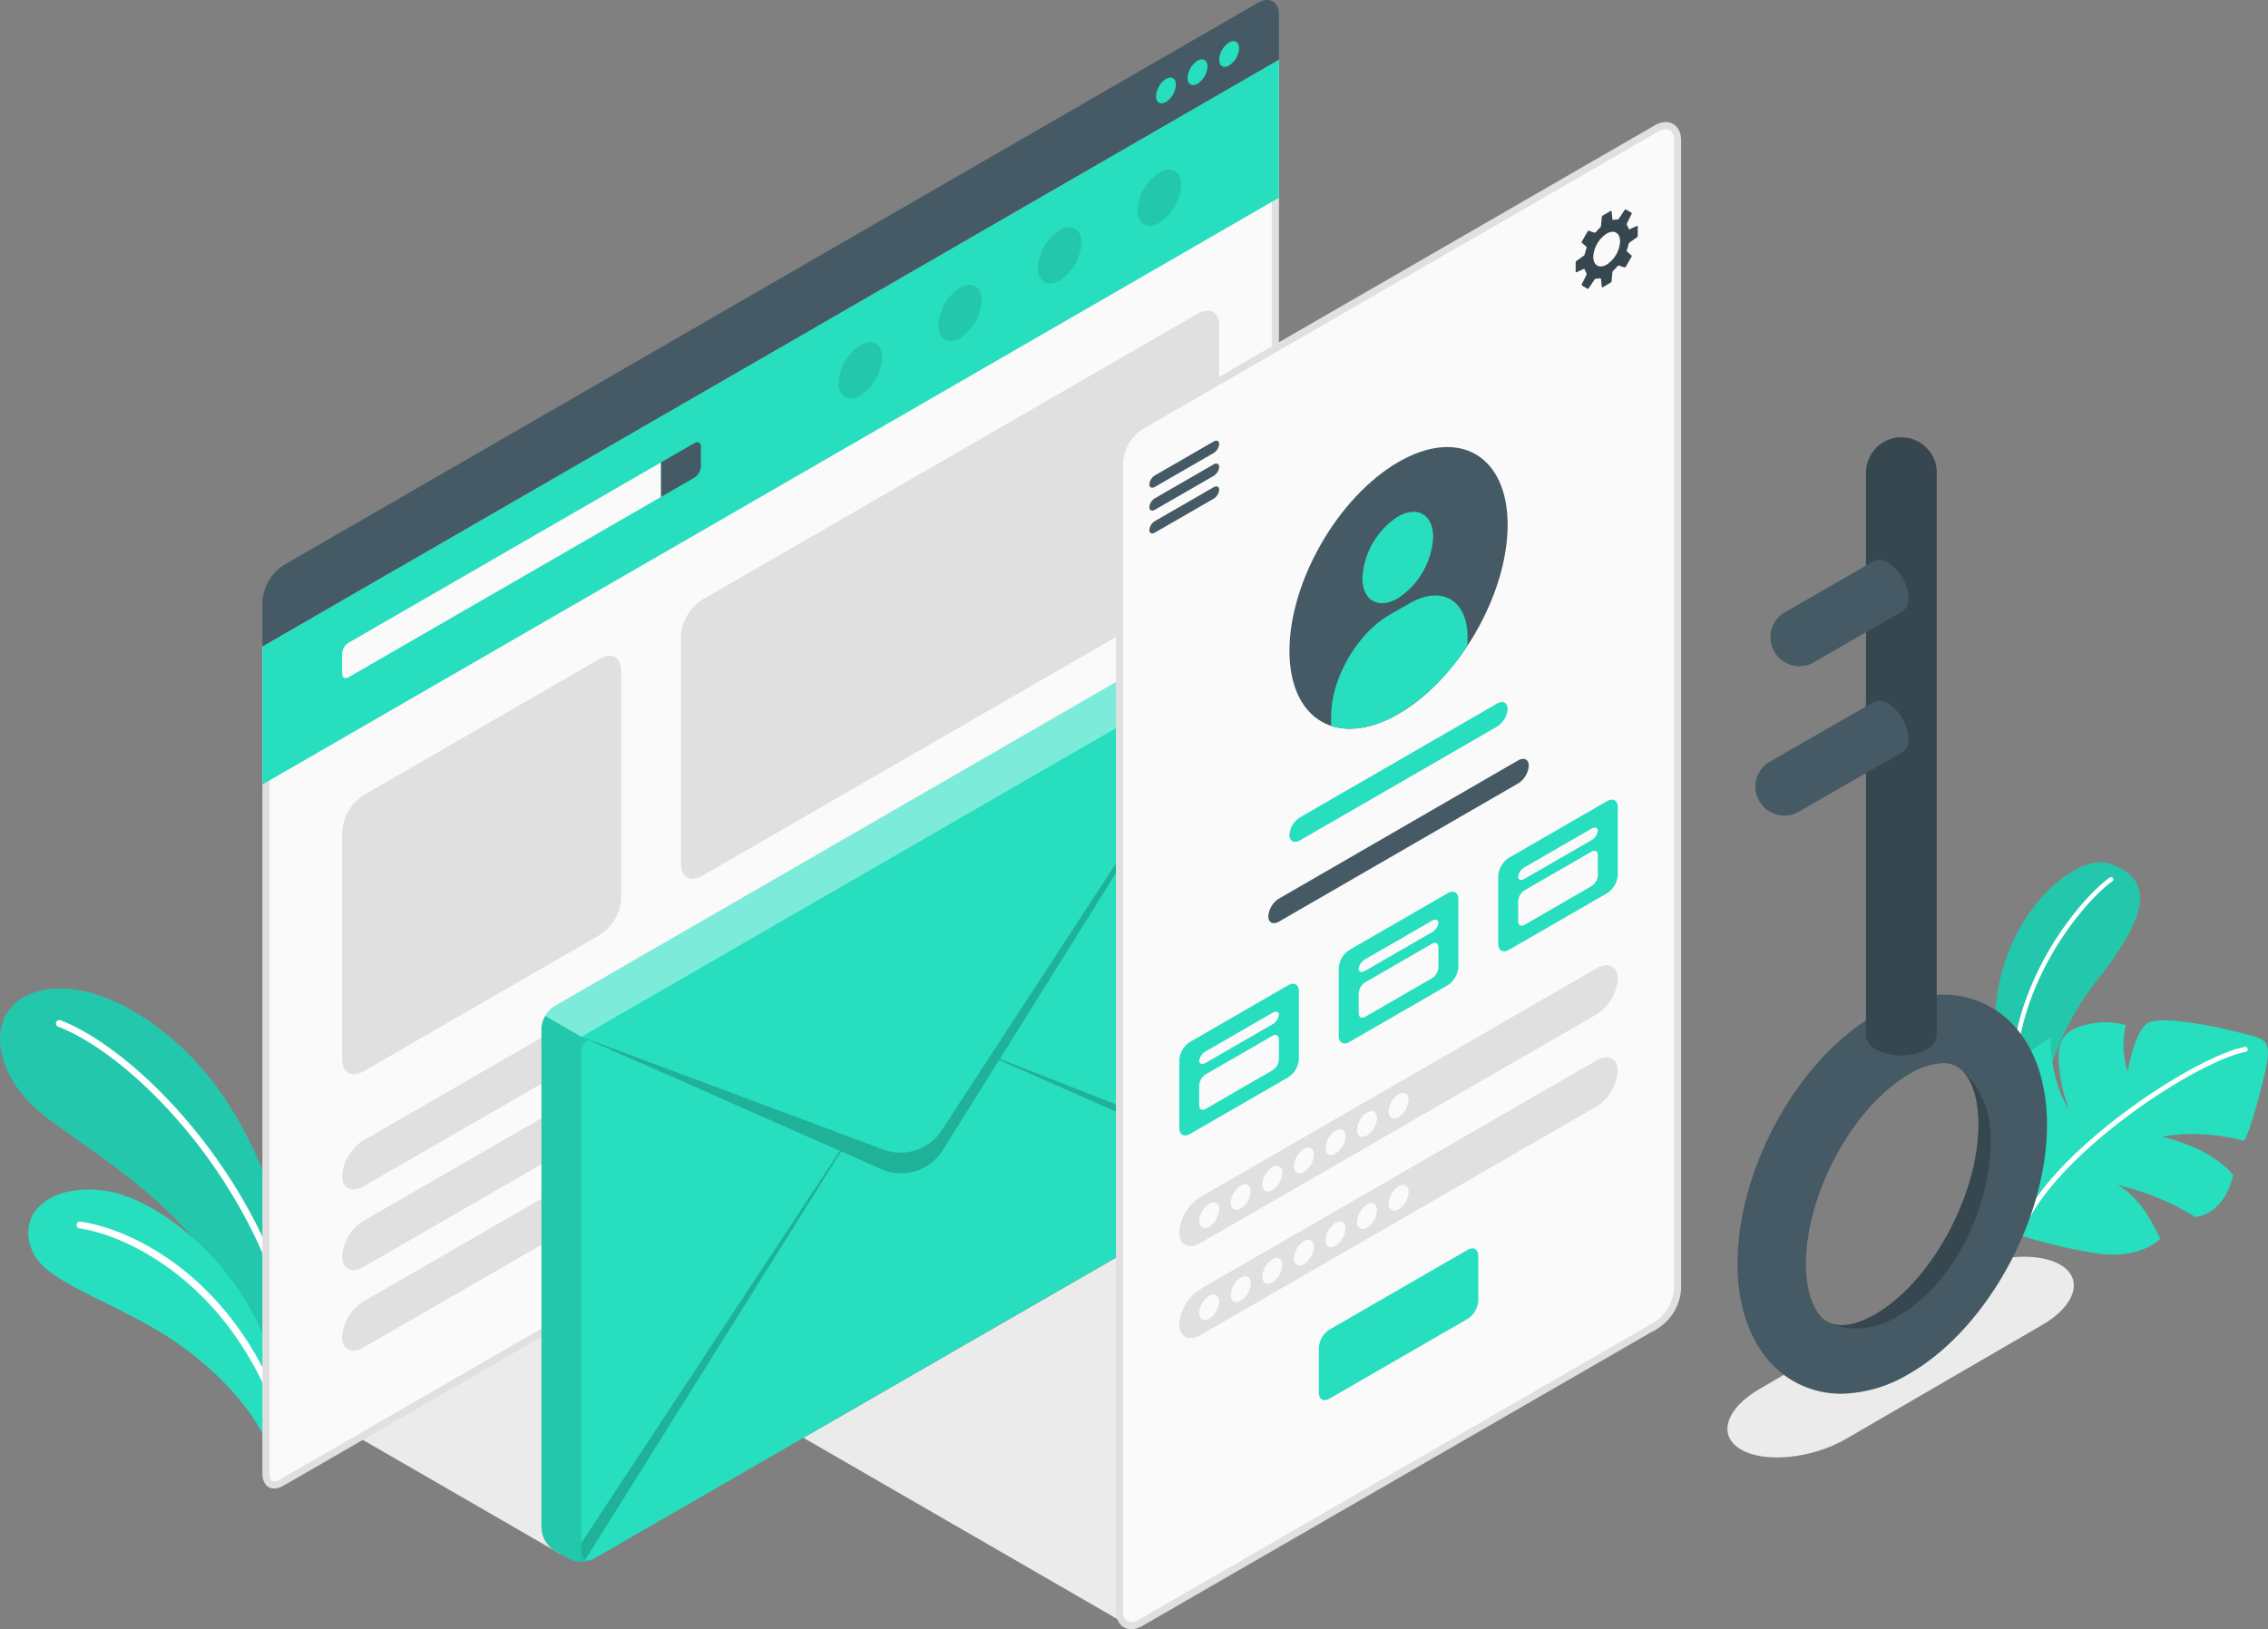 <svg xmlns="http://www.w3.org/2000/svg" width="372.569" height="267.704" viewBox="0 0 372.569 267.704">
  <rect x="0" y="0" width="372.569" height="267.704" fill="#808080" stroke="none"/>
  <g id="Group_50" data-name="Group 50" transform="translate(-20.518 -50.042)">
    <g id="Shadows" transform="translate(79.991 255.848)">
      <path id="Shadow" d="M375.191,337.89c3.921,2.263,11.627,1.484,17.212-1.74l32.192-18.7c5.585-3.224,6.927-7.677,3-9.945s-11.641-1.491-17.224,1.735l-32.166,18.7C372.618,331.176,371.27,335.626,375.191,337.89Z" transform="translate(-148.649 -305.523)" fill="#ebebeb"/>
      <path id="Shadow-2" data-name="Shadow" d="M127.434,357.805,94.691,338.9,127.434,320Z" transform="translate(-94.691 -308.196)" fill="#ebebeb"/>
      <path id="Shadow-3" data-name="Shadow" d="M237.423,366.277l-52.775-30.489,52.787-30.429Z" transform="translate(-112.135 -305.358)" fill="#ebebeb"/>
    </g>
    <g id="Plants" transform="translate(20.518 191.717)">
      <g id="Plants-2" data-name="Plants" transform="translate(0 20.733)">
        <g id="Group_23" data-name="Group 23">
          <g id="Group_21" data-name="Group 21">
            <path id="Path_8" data-name="Path 8" d="M68.833,300.325c.092-7.659-5.256-23.588-13.084-33.628S35.512,249.235,26.6,252.165c-8.3,2.729-7.536,13.585,2.408,20.892s24.912,16.517,29.173,28.992L67.253,317.4Z" transform="translate(-20.911 -251.519)" fill="#27debf"/>
            <path id="Path_9" data-name="Path 9" d="M68.833,300.325c.092-7.659-5.256-23.588-13.084-33.628S35.512,249.235,26.6,252.165c-8.3,2.729-7.536,13.585,2.408,20.892s24.912,16.517,29.173,28.992L67.253,317.4Z" transform="translate(-20.911 -251.519)" opacity="0.1"/>
          </g>
          <g id="Group_22" data-name="Group 22" transform="translate(9.194 5.196)">
            <path id="Path_10" data-name="Path 10" d="M71.484,312.062a.562.562,0,0,1-.5-.456c-4.814-26.2-25.708-47.71-38.31-52.557a.561.561,0,0,1-.322-.723.554.554,0,0,1,.724-.322c12.842,4.939,34.122,26.8,39.009,53.4a.56.56,0,0,1-.449.651A.544.544,0,0,1,71.484,312.062Z" transform="translate(-32.316 -257.965)" fill="#fff"/>
          </g>
        </g>
        <g id="Group_26" data-name="Group 26" transform="translate(4.633 33.044)">
          <g id="Group_24" data-name="Group 24">
            <path id="Path_11" data-name="Path 11" d="M66.287,335.449c-1.179-4.32-6.352-11.487-14.786-17.458-9.33-6.605-21.2-9.733-23.885-14.819-3.224-6.109,1.96-11.783,11.611-10.469s26.484,14.705,28.961,34.591Z" transform="translate(-26.659 -292.512)" fill="#27debf"/>
          </g>
          <g id="Group_25" data-name="Group 25" transform="translate(7.949 5.269)">
            <path id="Path_12" data-name="Path 12" d="M70.123,332.222a.562.562,0,0,1-.478-.376C61.9,309.352,44.9,301.286,37,300.163a.561.561,0,0,1-.476-.633.552.552,0,0,1,.633-.476C45.9,300.3,62.8,308.522,70.7,331.482a.562.562,0,0,1-.581.74Z" transform="translate(-36.52 -299.049)" fill="#fff"/>
          </g>
        </g>
      </g>
      <g id="Plants-3" data-name="Plants" transform="translate(327.549 0)">
        <g id="Group_28" data-name="Group 28" transform="translate(0.246)">
          <path id="Path_13" data-name="Path 13" d="M433.5,273.538s1.075-16.147,10.59-28.133,8.931-16.922,2.369-19.342-21.8,12.026-18.409,31.371S433.5,273.538,433.5,273.538Z" transform="translate(-427.561 -225.798)" fill="#27debf"/>
          <path id="Path_14" data-name="Path 14" d="M433.5,273.538s1.075-16.147,10.59-28.133,8.931-16.922,2.369-19.342-21.8,12.026-18.409,31.371S433.5,273.538,433.5,273.538Z" transform="translate(-427.561 -225.798)" opacity="0.1"/>
          <g id="Group_27" data-name="Group 27" transform="translate(2.586 2.425)">
            <path id="Path_15" data-name="Path 15" d="M431.212,264.9a.374.374,0,0,1-.374-.351c-1.112-17.781,11.446-32.371,16.147-35.672a.375.375,0,0,1,.43.613c-4.608,3.238-16.921,17.55-15.829,35.012a.376.376,0,0,1-.351.4Z" transform="translate(-430.769 -228.807)" fill="#fff"/>
          </g>
        </g>
        <g id="Group_31" data-name="Group 31" transform="translate(0 25.982)">
          <g id="Group_30" data-name="Group 30">
            <path id="Path_16" data-name="Path 16" d="M430.851,293.123a85.185,85.185,0,0,0,13.1,3.153c7.368,1.167,10.62-2.357,10.62-2.357s-2.9-6.911-7.085-8.85a41.117,41.117,0,0,1,12.789,5.246s4.5.068,6.291-6.8c0,0-2.667-4.133-11.611-6.365,0,0,5.442-1.37,13.283.63.588.234,3.095-8.645,3.853-12.742s-.888-4.053-4.081-4.906-13.771-3.228-15.77-1.472-3.015,7.763-3.015,7.763a14.16,14.16,0,0,1-.3-7.612,12.222,12.222,0,0,0-7.334.174c-3.648,1.061-3.826,3.544-3.66,6.349a27.422,27.422,0,0,0,1.579,7.123s-2.844-3.645-2.932-11.547c0,0-7.465,3.709-8.74,11.118C427.152,276.034,426.175,287.8,430.851,293.123Z" transform="translate(-427.256 -258.031)" fill="#27debf"/>
            <g id="Group_29" data-name="Group 29" transform="translate(4.589 4.348)">
              <path id="Path_17" data-name="Path 17" d="M433.362,292.728a.413.413,0,0,0,.373-.235c5.946-12.353,28.053-26.708,35.972-28.248a.415.415,0,1,0-.159-.814c-8.049,1.565-30.519,16.151-36.559,28.7a.412.412,0,0,0,.193.552A.407.407,0,0,0,433.362,292.728Z" transform="translate(-432.949 -263.424)" fill="#fff"/>
            </g>
          </g>
        </g>
      </g>
    </g>
    <g id="Computer_Screen" data-name="Computer Screen" transform="translate(63.623 50.042)">
      <g id="Group_36" data-name="Group 36">
        <g id="Group_34" data-name="Group 34">
          <g id="Path_18" data-name="Path 18" transform="translate(-74.385 -52.4)" fill="#fafafa" stroke-miterlimit="10">
            <path d="M 76.316 296.387 C 76.316 296.387 76.316 296.387 76.316 296.387 C 75.473 296.387 74.97 295.674 74.97 294.48 L 74.97 158.955 L 240.791 63.217 L 240.793 198.066 C 240.793 199.042 240.457 200.159 239.848 201.214 C 239.24 202.268 238.439 203.118 237.594 203.605 L 77.583 295.988 C 77.131 296.249 76.693 296.387 76.316 296.387 Z" stroke="none"/>
            <path d="M 76.316 296.972 L 76.316 295.802 C 76.508 295.802 76.832 295.746 77.29 295.482 L 237.301 203.099 C 238.877 202.189 240.208 199.885 240.208 198.066 L 240.206 64.23 L 75.555 159.293 L 75.555 294.48 C 75.555 294.968 75.654 295.361 75.836 295.588 C 75.915 295.688 76.041 295.802 76.316 295.802 L 76.316 296.972 M 76.316 296.972 C 75.171 296.972 74.385 296.059 74.385 294.48 L 74.385 158.617 L 241.376 62.204 L 241.377 198.066 C 241.377 200.292 239.814 202.999 237.886 204.112 L 77.875 296.495 C 77.315 296.818 76.785 296.972 76.316 296.972 Z" stroke="none" fill="#e0e0e0"/>
          </g>
          <path id="Path_19" data-name="Path 19" d="M74.385,158.617V181.3l166.99-96.412V62.2Z" transform="translate(-74.385 -52.4)" fill="#27debf"/>
          <path id="Path_20" data-name="Path 20" d="M90.632,175.746V179c0,.665.472.937,1.048.6l51.341-29.642V144.29L91.679,173.932A2.321,2.321,0,0,0,90.632,175.746Z" transform="translate(-77.535 -68.318)" fill="#fafafa"/>
          <path id="Path_21" data-name="Path 21" d="M161.126,140.315c.578-.334,1.047-.063,1.047.6v3.253a2.316,2.316,0,0,1-1.047,1.814l-5.5,3.177v-5.672Z" transform="translate(-90.138 -67.52)" fill="#455a64"/>
          <path id="Path_22" data-name="Path 22" d="M74.385,148.946a7.715,7.715,0,0,1,3.49-6.046l160.01-92.382c1.928-1.112,3.49-.21,3.49,2.015v7.312L74.385,156.259Z" transform="translate(-74.385 -50.042)" fill="#455a64"/>
          <g id="Group_32" data-name="Group 32" transform="translate(146.795 6.752)">
            <path id="Path_23" data-name="Path 23" d="M258.13,66.082a3.619,3.619,0,0,0-1.636,2.836c0,1.044.733,1.468,1.636.946a3.62,3.62,0,0,0,1.638-2.836C259.768,65.983,259.035,65.56,258.13,66.082Z" transform="translate(-256.494 -59.861)" fill="#27debf"/>
            <path id="Path_24" data-name="Path 24" d="M264.565,62.362a3.618,3.618,0,0,0-1.637,2.836c0,1.044.733,1.467,1.637.946a3.619,3.619,0,0,0,1.637-2.836C266.2,62.263,265.47,61.84,264.565,62.362Z" transform="translate(-257.742 -59.14)" fill="#27debf"/>
            <path id="Path_25" data-name="Path 25" d="M271,58.642a3.617,3.617,0,0,0-1.637,2.836c0,1.044.733,1.467,1.637.946a3.619,3.619,0,0,0,1.637-2.836C272.636,58.543,271.9,58.12,271,58.642Z" transform="translate(-258.989 -58.418)" fill="#27debf"/>
          </g>
          <g id="Group_33" data-name="Group 33" transform="translate(94.651 27.851)" opacity="0.1">
            <path id="Path_26" data-name="Path 26" d="M215.694,108.557a7.909,7.909,0,0,0-3.579,6.2c0,2.283,1.6,3.208,3.579,2.067a7.91,7.91,0,0,0,3.578-6.2C219.272,108.341,217.671,107.416,215.694,108.557Z" transform="translate(-195.744 -89.145)"/>
            <path id="Path_27" data-name="Path 27" d="M195.384,120.283a7.91,7.91,0,0,0-3.578,6.2c0,2.283,1.6,3.208,3.578,2.067a7.909,7.909,0,0,0,3.579-6.2C198.963,120.067,197.361,119.142,195.384,120.283Z" transform="translate(-191.806 -91.419)"/>
            <path id="Path_28" data-name="Path 28" d="M236,96.831a7.912,7.912,0,0,0-3.579,6.2c0,2.283,1.6,3.208,3.579,2.067a7.912,7.912,0,0,0,3.579-6.2C239.583,96.615,237.981,95.69,236,96.831Z" transform="translate(-199.683 -86.871)"/>
            <path id="Path_29" data-name="Path 29" d="M256.315,85.082a7.912,7.912,0,0,0-3.579,6.2c0,2.283,1.6,3.208,3.579,2.067a7.91,7.91,0,0,0,3.578-6.2C259.893,84.866,258.292,83.941,256.315,85.082Z" transform="translate(-203.621 -84.593)"/>
          </g>
        </g>
        <path id="Path_30" data-name="Path 30" d="M94.122,206.634l38.86-22.436c1.928-1.112,3.491-.21,3.491,2.015v37.31a7.716,7.716,0,0,1-3.491,6.046L94.123,252.005c-1.927,1.113-3.49.211-3.49-2.015V212.68A7.717,7.717,0,0,1,94.122,206.634Z" transform="translate(-77.535 -75.965)" fill="#e0e0e0"/>
        <path id="Path_31" data-name="Path 31" d="M163.181,160.853,244.6,113.84c1.927-1.112,3.49-.21,3.49,2.015v37.31a7.717,7.717,0,0,1-3.49,6.046l-81.423,47.012c-1.927,1.113-3.49.211-3.49-2.015V166.9A7.715,7.715,0,0,1,163.181,160.853Z" transform="translate(-90.927 -62.321)" fill="#e0e0e0"/>
        <g id="Group_35" data-name="Group 35" transform="translate(13.098 151.21)">
          <path id="Path_32" data-name="Path 32" d="M94.123,273.8l61.78-35.669c1.927-1.112,3.49-.322,3.49,1.766a7.483,7.483,0,0,1-3.49,5.8L94.123,281.363c-1.928,1.112-3.49.322-3.49-1.766A7.484,7.484,0,0,1,94.123,273.8Z" transform="translate(-90.633 -237.628)" fill="#e0e0e0"/>
          <path id="Path_33" data-name="Path 33" d="M94.123,290.215l61.78-35.668c1.927-1.113,3.49-.322,3.49,1.765a7.483,7.483,0,0,1-3.49,5.8L94.123,297.777c-1.928,1.113-3.49.322-3.49-1.765A7.484,7.484,0,0,1,94.123,290.215Z" transform="translate(-90.633 -240.811)" fill="#e0e0e0"/>
          <path id="Path_34" data-name="Path 34" d="M94.123,306.63l61.78-35.669c1.927-1.113,3.49-.322,3.49,1.765a7.48,7.48,0,0,1-3.49,5.8L94.123,314.191c-1.928,1.113-3.49.322-3.49-1.765A7.481,7.481,0,0,1,94.123,306.63Z" transform="translate(-90.633 -243.994)" fill="#e0e0e0"/>
        </g>
      </g>
    </g>
    <g id="Envelope" transform="translate(109.46 153.037)">
      <g id="Group_39" data-name="Group 39" transform="translate(0 0)">
        <g id="Letter">
          <g id="Group_38" data-name="Group 38" transform="translate(0.003 0.001)">
            <g id="Group_37" data-name="Group 37">
              <path id="Path_35" data-name="Path 35" d="M131.253,243.8a4.628,4.628,0,0,1,2.094-3.627l107.137-61.856a4.628,4.628,0,0,1,4.188,0l2.36,1.363a4.628,4.628,0,0,1,2.094,3.627v82.123a4.647,4.647,0,0,1-2.094,3.627L139.9,330.912a4.651,4.651,0,0,1-4.188,0l-2.36-1.363a4.648,4.648,0,0,1-2.094-3.627Z" transform="translate(-131.253 -177.815)" fill="#27debf"/>
            </g>
          </g>
          <path id="Path_36" data-name="Path 36" d="M132.011,241.737l5.944,3.427,110.7-63.922a4.331,4.331,0,0,0-1.476-1.565l-2.368-1.357a4.575,4.575,0,0,0-4.18,0L133.5,240.171A4.263,4.263,0,0,0,132.011,241.737Z" transform="translate(-131.397 -177.814)" fill="#fff" opacity="0.4"/>
          <path id="Path_37" data-name="Path 37" d="M131.249,259.174V341.3a4.618,4.618,0,0,0,2.1,3.627l2.358,1.367a3.358,3.358,0,0,0,.575.257,4.521,4.521,0,0,0,.862.2,5.129,5.129,0,0,0,1.654-.06c.139-.029.278-.069.406-.109a1.9,1.9,0,0,0,.248-.1,1.242,1.242,0,0,1-1-.019,1.45,1.45,0,0,1-.644-1.378V262.959a1.836,1.836,0,0,1,1.09-1.783l-1.09-.634-5.944-3.427A4.3,4.3,0,0,0,131.249,259.174Z" transform="translate(-131.249 -193.192)" opacity="0.1"/>
          <path id="Path_38" data-name="Path 38" d="M139.385,245.934,189,264.471a8.061,8.061,0,0,0,9.571-3.151l7.967-12.207,43.947-67.329-42.358,67.788L250.7,266.234a4.357,4.357,0,0,1-.654,2.09l-42.041-18.563-9.259,14.817a8.062,8.062,0,0,1-10.1,3.1l-6.593-2.91-42.032,67.08a1.45,1.45,0,0,1-.644-1.378v-1.367l42.471-64.425Z" transform="translate(-132.827 -178.584)" opacity="0.2"/>
        </g>
      </g>
    </g>
    <g id="Mobile_Screen" data-name="Mobile Screen" transform="translate(204.419 70.683)">
      <g id="Group_46" data-name="Group 46">
        <path id="Path_39" data-name="Path 39" d="M249.052,131.072V319.618c0,2.226,1.563,3.128,3.49,2.015l84.7-48.9a7.717,7.717,0,0,0,3.49-6.046V78.14c0-2.226-1.563-3.128-3.49-2.015l-84.7,48.9A7.717,7.717,0,0,0,249.052,131.072Z" transform="translate(-249.052 -75.648)" fill="#fafafa" stroke="#e0e0e0" stroke-miterlimit="10" stroke-width="1.17"/>
        <path id="Path_40" data-name="Path 40" d="M255.142,147.038a1.914,1.914,0,0,1,.907-1.47L265.7,140c.5-.289.908-.1.908.421a1.913,1.913,0,0,1-.908,1.469l-9.649,5.568C255.548,147.748,255.142,147.56,255.142,147.038Z" transform="translate(-250.233 -88.101)" fill="#455a64"/>
        <path id="Path_41" data-name="Path 41" d="M255.142,151.7a1.914,1.914,0,0,1,.907-1.469l9.649-5.568c.5-.289.908-.1.908.421a1.913,1.913,0,0,1-.908,1.469l-9.649,5.568C255.548,152.406,255.142,152.218,255.142,151.7Z" transform="translate(-250.233 -89.004)" fill="#455a64"/>
        <path id="Path_42" data-name="Path 42" d="M255.142,156.354a1.914,1.914,0,0,1,.907-1.469l9.649-5.568c.5-.289.908-.1.908.421a1.913,1.913,0,0,1-.908,1.469l-9.649,5.568C255.548,157.064,255.142,156.876,255.142,156.354Z" transform="translate(-250.233 -89.907)" fill="#455a64"/>
        <path id="Path_43" data-name="Path 43" d="M352.212,97.062V95.556a.1.1,0,0,0-.148-.1l-1.161.523a.138.138,0,0,1-.193-.089,2.54,2.54,0,0,0-.259-.576.32.32,0,0,1-.017-.281l.773-1.56a.174.174,0,0,0-.069-.227l-.839-.485a.177.177,0,0,0-.231.054l-.964,1.45a.318.318,0,0,1-.252.125,2.61,2.61,0,0,0-.628.064.138.138,0,0,1-.174-.123l-.127-1.266a.1.1,0,0,0-.157-.081l-1.3.753a.351.351,0,0,0-.156.243l-.131,1.451a.486.486,0,0,1-.135.271,7.8,7.8,0,0,0-.725.767.249.249,0,0,1-.256.073l-.837-.292a.2.2,0,0,0-.235.087L343.028,98a.2.2,0,0,0,.042.247l.671.579a.248.248,0,0,1,.065.258,7.885,7.885,0,0,0-.3,1.011.488.488,0,0,1-.167.253l-1.191.838a.352.352,0,0,0-.133.256v1.506a.1.1,0,0,0,.148.1l1.161-.523a.138.138,0,0,1,.193.089,2.54,2.54,0,0,0,.259.576.32.32,0,0,1,.017.281l-.773,1.56a.175.175,0,0,0,.069.227l.839.484a.177.177,0,0,0,.231-.054l.964-1.45a.32.32,0,0,1,.252-.125,2.61,2.61,0,0,0,.628-.064.138.138,0,0,1,.174.123l.127,1.266a.1.1,0,0,0,.157.081l1.3-.753a.351.351,0,0,0,.156-.243l.131-1.451a.487.487,0,0,1,.136-.271,7.9,7.9,0,0,0,.724-.767.249.249,0,0,1,.256-.073l.837.292a.2.2,0,0,0,.235-.087l.958-1.66a.2.2,0,0,0-.042-.247l-.671-.579a.248.248,0,0,1-.065-.258,7.875,7.875,0,0,0,.3-1.011.488.488,0,0,1,.167-.253l1.191-.838A.352.352,0,0,0,352.212,97.062Zm-5.1,4.735c-1.217.7-2.2.133-2.2-1.272a4.869,4.869,0,0,1,2.2-3.816c1.216-.7,2.2-.133,2.2,1.272A4.87,4.87,0,0,1,347.113,101.8Z" transform="translate(-267.079 -78.963)" fill="#37474f"/>
        <g id="Group_40" data-name="Group 40" transform="translate(27.922 52.811)">
          <path id="Path_44" data-name="Path 44" d="M301.61,143.611c9.9-5.714,17.92-1.082,17.92,10.346S311.507,179.281,301.61,185s-17.919,1.082-17.919-10.346S291.714,149.326,301.61,143.611Z" transform="translate(-283.691 -141.164)" fill="#455a64"/>
          <path id="Path_45" data-name="Path 45" d="M304.366,155.167c3.211-1.854,5.814-.351,5.814,3.356a12.852,12.852,0,0,1-5.814,10.07c-3.211,1.853-5.813.351-5.813-3.357A12.849,12.849,0,0,1,304.366,155.167Z" transform="translate(-286.573 -143.725)" fill="#27debf"/>
          <path id="Path_46" data-name="Path 46" d="M314.59,178.243c0-6.092-4.277-8.561-9.551-5.514l-3.3,1.9c-5.274,3.045-9.551,10.452-9.551,16.543v1.661a9.8,9.8,0,0,0,3.079.476,16.16,16.16,0,0,0,7.989-2.448,35.3,35.3,0,0,0,11.332-11.209Z" transform="translate(-285.339 -147.032)" fill="#27debf"/>
        </g>
        <path id="Path_47" data-name="Path 47" d="M285.436,212.08,317.785,193.4c.964-.556,1.745-.161,1.745.883a3.741,3.741,0,0,1-1.745,2.9l-32.349,18.677c-.964.556-1.745.161-1.745-.883A3.743,3.743,0,0,1,285.436,212.08Z" transform="translate(-255.769 -98.434)" fill="#27debf"/>
        <path id="Path_48" data-name="Path 48" d="M281.129,227.683l39.293-22.71c.963-.557,1.745-.161,1.745.883a3.743,3.743,0,0,1-1.745,2.9l-39.293,22.71c-.964.556-1.745.161-1.745-.883A3.741,3.741,0,0,1,281.129,227.683Z" transform="translate(-254.934 -100.677)" fill="#455a64"/>
        <path id="Path_49" data-name="Path 49" d="M331.341,226.173l11-6.353c.578-.334,1.046-.181,1.046.341a2.1,2.1,0,0,1-1.046,1.55l-11,6.353c-.578.334-1.047.181-1.047-.341A2.1,2.1,0,0,1,331.341,226.173Z" transform="translate(-264.806 -103.571)" fill="#37474f"/>
        <g id="Group_41" data-name="Group 41" transform="translate(9.824 140.996)">
          <path id="Path_50" data-name="Path 50" d="M262.984,260.129,279.14,250.8c.964-.556,1.745-.106,1.745,1.008V262.9a3.856,3.856,0,0,1-1.745,3.023l-16.156,9.327c-.963.557-1.745.106-1.745-1.008V263.151A3.858,3.858,0,0,1,262.984,260.129Z" transform="translate(-261.239 -250.562)" fill="#27debf"/>
          <path id="Path_51" data-name="Path 51" d="M266.349,262.782l11-6.353c.578-.334,1.047-.181,1.047.341a2.1,2.1,0,0,1-1.047,1.55l-11,6.353c-.579.334-1.047.181-1.047-.341A2.1,2.1,0,0,1,266.349,262.782Z" transform="translate(-262.027 -251.666)" fill="#fafafa"/>
          <path id="Path_52" data-name="Path 52" d="M265.3,269.295v3.253c0,.667.468.938,1.047.6l11-6.353a2.316,2.316,0,0,0,1.047-1.814v-3.253c0-.667-.469-.938-1.047-.6l-11,6.354A2.312,2.312,0,0,0,265.3,269.295Z" transform="translate(-262.027 -252.583)" fill="#fafafa"/>
        </g>
        <g id="Group_42" data-name="Group 42" transform="translate(36.018 125.873)">
          <path id="Path_53" data-name="Path 53" d="M295.48,241.367l16.156-9.327c.964-.556,1.745-.106,1.745,1.008v11.093a3.858,3.858,0,0,1-1.745,3.023l-16.156,9.327c-.964.556-1.745.106-1.745-1.008V244.39A3.859,3.859,0,0,1,295.48,241.367Z" transform="translate(-293.735 -231.801)" fill="#27debf"/>
          <path id="Path_54" data-name="Path 54" d="M298.845,244.021l11-6.353c.578-.335,1.047-.181,1.047.34a2.1,2.1,0,0,1-1.047,1.55l-11,6.353c-.579.334-1.047.181-1.047-.34A2.1,2.1,0,0,1,298.845,244.021Z" transform="translate(-294.523 -232.905)" fill="#fafafa"/>
          <path id="Path_55" data-name="Path 55" d="M297.8,250.534v3.253c0,.667.468.938,1.047.6l11-6.353a2.316,2.316,0,0,0,1.047-1.814v-3.253c0-.667-.468-.938-1.047-.6l-11,6.353A2.315,2.315,0,0,0,297.8,250.534Z" transform="translate(-294.523 -233.822)" fill="#fafafa"/>
        </g>
        <g id="Group_43" data-name="Group 43" transform="translate(62.213 110.748)">
          <path id="Path_56" data-name="Path 56" d="M327.976,222.6l16.156-9.328c.963-.556,1.745-.1,1.745,1.008v11.093a3.858,3.858,0,0,1-1.745,3.023l-16.156,9.327c-.964.557-1.746.106-1.746-1.008V225.628A3.858,3.858,0,0,1,327.976,222.6Z" transform="translate(-326.231 -213.039)" fill="#27debf"/>
          <path id="Path_57" data-name="Path 57" d="M331.341,225.258l11-6.353c.579-.334,1.047-.181,1.047.341a2.1,2.1,0,0,1-1.047,1.55l-11,6.353c-.578.334-1.047.181-1.047-.341A2.1,2.1,0,0,1,331.341,225.258Z" transform="translate(-327.019 -214.142)" fill="#fafafa"/>
          <path id="Path_58" data-name="Path 58" d="M330.294,231.771v3.253c0,.668.469.939,1.047.6l11-6.353a2.312,2.312,0,0,0,1.047-1.814v-3.253c0-.668-.469-.938-1.047-.6l-11,6.353A2.316,2.316,0,0,0,330.294,231.771Z" transform="translate(-327.019 -215.06)" fill="#fafafa"/>
        </g>
        <path id="Path_59" data-name="Path 59" d="M264.729,284.856,329.784,247.3c1.927-1.113,3.49-.322,3.49,1.765a7.486,7.486,0,0,1-3.49,5.8l-65.055,37.559c-1.927,1.113-3.49.322-3.49-1.765A7.485,7.485,0,0,1,264.729,284.856Z" transform="translate(-251.415 -108.836)" fill="#e0e0e0"/>
        <path id="Path_60" data-name="Path 60" d="M264.729,303.617l65.055-37.559c1.927-1.113,3.49-.322,3.49,1.765a7.485,7.485,0,0,1-3.49,5.8l-65.055,37.56c-1.927,1.113-3.49.322-3.49-1.765A7.486,7.486,0,0,1,264.729,303.617Z" transform="translate(-251.415 -112.474)" fill="#e0e0e0"/>
        <path id="Path_61" data-name="Path 61" d="M291.419,317.849l22.7-13.109c.964-.556,1.745-.1,1.745,1.008v7.313a3.859,3.859,0,0,1-1.746,3.023l-22.7,13.108c-.964.557-1.745.106-1.745-1.008v-7.312A3.856,3.856,0,0,1,291.419,317.849Z" transform="translate(-256.929 -120.026)" fill="#27debf"/>
        <g id="Group_44" data-name="Group 44" transform="translate(13.098 158.915)">
          <path id="Path_62" data-name="Path 62" d="M266.938,295.337a3.619,3.619,0,0,0-1.637,2.836c0,1.044.734,1.467,1.637.946a3.619,3.619,0,0,0,1.637-2.836C268.575,295.238,267.843,294.815,266.938,295.337Z" transform="translate(-265.301 -277.121)" fill="#fafafa"/>
          <path id="Path_63" data-name="Path 63" d="M273.372,291.616a3.62,3.62,0,0,0-1.636,2.837c0,1.044.733,1.467,1.636.946a3.619,3.619,0,0,0,1.637-2.837C275.01,291.518,274.277,291.095,273.372,291.616Z" transform="translate(-266.549 -276.399)" fill="#fafafa"/>
          <path id="Path_64" data-name="Path 64" d="M279.807,287.9a3.619,3.619,0,0,0-1.637,2.836c0,1.045.733,1.468,1.637.946a3.619,3.619,0,0,0,1.637-2.836C281.444,287.8,280.711,287.375,279.807,287.9Z" transform="translate(-267.797 -275.678)" fill="#fafafa"/>
          <path id="Path_65" data-name="Path 65" d="M286.241,284.176a3.619,3.619,0,0,0-1.637,2.836c0,1.045.733,1.468,1.637.946a3.617,3.617,0,0,0,1.637-2.836C287.878,284.078,287.146,283.655,286.241,284.176Z" transform="translate(-269.044 -274.957)" fill="#fafafa"/>
          <path id="Path_66" data-name="Path 66" d="M292.675,280.456a3.621,3.621,0,0,0-1.637,2.836c0,1.045.734,1.468,1.637.945a3.618,3.618,0,0,0,1.637-2.836C294.312,280.357,293.58,279.934,292.675,280.456Z" transform="translate(-270.292 -274.235)" fill="#fafafa"/>
          <path id="Path_67" data-name="Path 67" d="M299.11,276.736a3.618,3.618,0,0,0-1.637,2.836c0,1.044.733,1.468,1.637.946a3.62,3.62,0,0,0,1.636-2.836C300.747,276.637,300.014,276.214,299.11,276.736Z" transform="translate(-271.54 -273.514)" fill="#fafafa"/>
          <path id="Path_68" data-name="Path 68" d="M305.544,273.016a3.617,3.617,0,0,0-1.637,2.836c0,1.044.733,1.467,1.637.945a3.621,3.621,0,0,0,1.637-2.836C307.181,272.917,306.448,272.494,305.544,273.016Z" transform="translate(-272.787 -272.792)" fill="#fafafa"/>
        </g>
        <g id="Group_45" data-name="Group 45" transform="translate(13.098 174.055)">
          <path id="Path_69" data-name="Path 69" d="M266.938,314.119a3.62,3.62,0,0,0-1.637,2.836c0,1.044.734,1.468,1.637.946a3.619,3.619,0,0,0,1.637-2.836C268.575,314.02,267.843,313.6,266.938,314.119Z" transform="translate(-265.301 -295.903)" fill="#fafafa"/>
          <path id="Path_70" data-name="Path 70" d="M273.372,310.4a3.618,3.618,0,0,0-1.636,2.836c0,1.044.733,1.467,1.636.946a3.619,3.619,0,0,0,1.637-2.836C275.01,310.3,274.277,309.877,273.372,310.4Z" transform="translate(-266.549 -295.181)" fill="#fafafa"/>
          <path id="Path_71" data-name="Path 71" d="M279.807,306.679a3.617,3.617,0,0,0-1.637,2.836c0,1.044.733,1.467,1.637.946a3.621,3.621,0,0,0,1.637-2.837C281.444,306.58,280.711,306.157,279.807,306.679Z" transform="translate(-267.797 -294.46)" fill="#fafafa"/>
          <path id="Path_72" data-name="Path 72" d="M286.241,302.958a3.619,3.619,0,0,0-1.637,2.836c0,1.045.733,1.468,1.637.946a3.617,3.617,0,0,0,1.637-2.836C287.878,302.86,287.146,302.437,286.241,302.958Z" transform="translate(-269.044 -293.739)" fill="#fafafa"/>
          <path id="Path_73" data-name="Path 73" d="M292.675,299.238a3.621,3.621,0,0,0-1.637,2.836c0,1.045.734,1.468,1.637.946a3.617,3.617,0,0,0,1.637-2.836C294.312,299.14,293.58,298.717,292.675,299.238Z" transform="translate(-270.292 -293.017)" fill="#fafafa"/>
          <path id="Path_74" data-name="Path 74" d="M299.11,295.518a3.619,3.619,0,0,0-1.637,2.836c0,1.045.733,1.468,1.637.946a3.618,3.618,0,0,0,1.636-2.836C300.747,295.42,300.014,295,299.11,295.518Z" transform="translate(-271.54 -292.296)" fill="#fafafa"/>
          <path id="Path_75" data-name="Path 75" d="M305.544,291.8a3.618,3.618,0,0,0-1.637,2.836c0,1.045.733,1.468,1.637.946a3.62,3.62,0,0,0,1.637-2.836C307.181,291.7,306.448,291.276,305.544,291.8Z" transform="translate(-272.787 -291.574)" fill="#fafafa"/>
        </g>
      </g>
    </g>
    <g id="Key" transform="translate(305.943 121.815)">
      <g id="Group_49" data-name="Group 49">
        <g id="Group_48" data-name="Group 48" transform="translate(0 91.653)">
          <g id="Group_47" data-name="Group 47">
            <path id="Path_76" data-name="Path 76" d="M392.078,318.355a15.7,15.7,0,0,1-7.938-2.1C378.331,312.9,375,305.883,375,297c0-15.624,9.93-33.6,22.607-40.915,6.826-3.94,13.6-4.368,19.09-1.2,5.809,3.354,9.14,10.374,9.14,19.258,0,15.624-9.93,33.6-22.607,40.915A22.463,22.463,0,0,1,392.078,318.355Zm16.654-54.317a11.936,11.936,0,0,0-5.5,1.784c-9.207,5.315-16.984,19.592-16.984,31.176,0,4.688,1.315,8.247,3.517,9.518,2.508,1.448,5.991-.132,7.844-1.2,9.206-5.315,16.984-19.592,16.984-31.176,0-4.688-1.316-8.247-3.518-9.519A4.619,4.619,0,0,0,408.731,264.038Z" transform="translate(-374.999 -252.782)" fill="#455a64"/>
          </g>
          <path id="Path_77" data-name="Path 77" d="M420.153,279.489c0-8.776-5.529-12.021-5.529-12.021h0c2.2,1.272,3.518,4.831,3.518,9.519,0,11.584-7.778,25.861-16.984,31.176-1.853,1.069-5.336,2.649-7.844,1.2,0,0,4.666,2.9,11.112-.621C413.758,303.653,420.153,291.073,420.153,279.489Z" transform="translate(-378.551 -255.63)" fill="#37474f"/>
        </g>
        <path id="Path_78" data-name="Path 78" d="M412.81,144.9a5.815,5.815,0,0,0-11.629,0v.016h0v92.464h0a2.889,2.889,0,0,0,1.7,2.374,9.084,9.084,0,0,0,8.223,0,2.89,2.89,0,0,0,1.7-2.374h0V144.911h0Z" transform="translate(-380.076 -139.081)" fill="#37474f"/>
        <path id="Path_79" data-name="Path 79" d="M404.388,170.418a7.42,7.42,0,0,0-3.358-5.816,2.33,2.33,0,0,0-2.4-.212l0,0-14.347,8.266-.347.206a.774.774,0,0,0-.14.083,4.548,4.548,0,0,0-.687.562,4.752,4.752,0,0,0,5.6,7.555c.091-.05.182-.108.272-.157l14.438-8.316,0,0A2.366,2.366,0,0,0,404.388,170.418Z" transform="translate(-376.298 -143.942)" fill="#455a64"/>
        <path id="Path_80" data-name="Path 80" d="M403.794,199.143a7.422,7.422,0,0,0-3.358-5.816,2.332,2.332,0,0,0-2.4-.212l0,0-16.815,9.657-.347.206a.774.774,0,0,0-.14.083,4.5,4.5,0,0,0-.686.562,4.752,4.752,0,0,0,5.6,7.555c.091-.05.182-.108.272-.157l16.906-9.706,0,0A2.365,2.365,0,0,0,403.794,199.143Z" transform="translate(-375.705 -149.512)" fill="#455a64"/>
      </g>
    </g>
  </g>
</svg>
